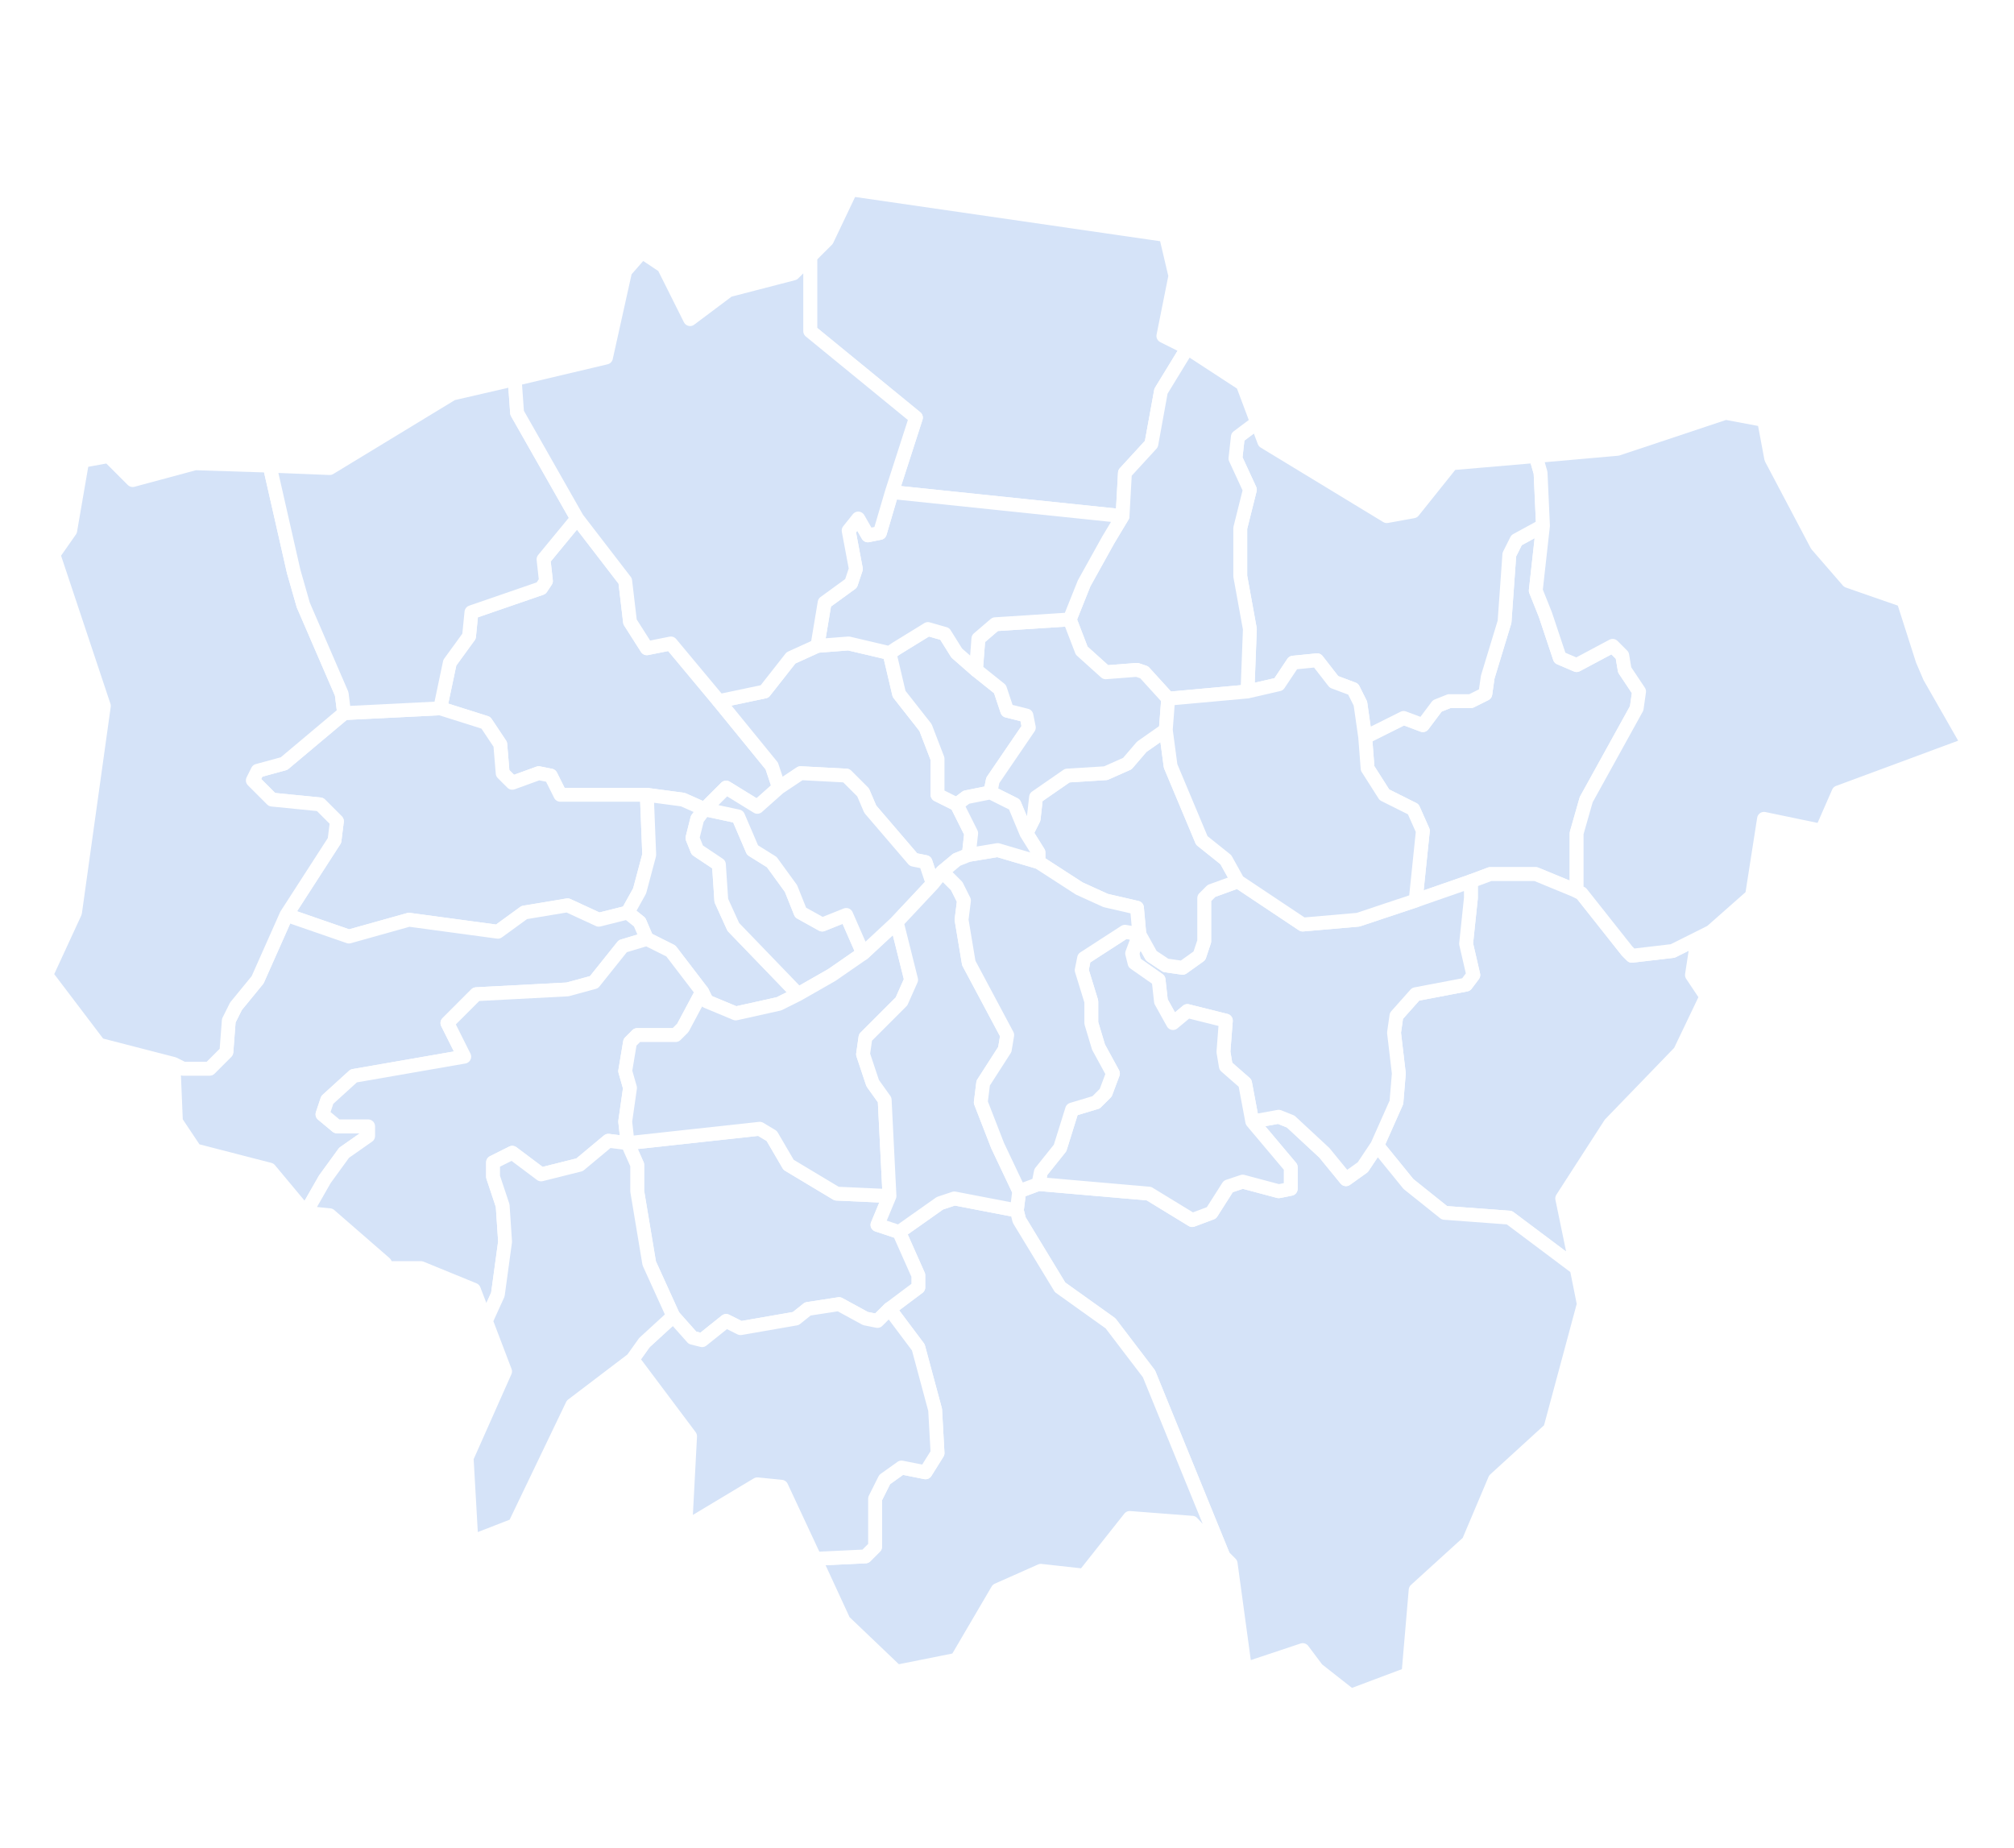 <svg width="436" height="400" viewBox="0 0 436 400" fill="none" xmlns="http://www.w3.org/2000/svg">
<g clip-path="url(#clip0_353_1118)">
<g filter="url(#filter0_d_353_1118)">
<path d="M341.314 188.874L332.472 185.232H322.59L318.429 186.793L306.466 190.954L308.026 175.871L305.946 171.19L299.705 168.069L296.064 162.347L295.544 155.586L303.866 151.425L308.026 152.986L311.147 148.824L313.748 147.784H318.429L321.549 146.224L322.07 142.583L325.71 130.62L326.75 116.058L328.311 112.936L334.032 109.816L332.472 123.859L334.552 129.061L337.673 138.422L341.314 139.983L349.116 135.822L351.196 137.902L351.716 141.023L354.837 145.704L354.317 149.344L343.394 169.109L341.314 176.391V188.874Z" fill="#D5E3F8" stroke="white" stroke-width="3" stroke-linecap="round" stroke-linejoin="round"/>
<path d="M341.314 188.874L342.353 189.394L352.236 201.876L353.276 202.916L362.118 201.876L370.44 197.715L367.319 200.316L366.279 207.078L369.399 211.758L363.678 223.721L348.595 239.324L338.193 255.448L341.314 270.531L326.75 259.609L312.707 258.568L304.906 252.327L298.144 244.006L302.305 234.643L302.825 228.402L301.785 219.56L302.305 215.919L306.466 211.238L317.388 209.158L318.948 207.078L317.388 200.316L318.428 190.434V186.793L322.589 185.232H332.472L341.314 188.874Z" fill="#D5E3F8" stroke="white" stroke-width="3" stroke-linecap="round" stroke-linejoin="round"/>
<path d="M155.633 147.784L167.075 161.827L168.636 166.508L163.954 170.669L157.193 166.508L152.512 171.189L147.831 169.108L140.029 168.068H121.305L119.225 163.907L116.624 163.387L110.903 165.468L108.822 163.387L108.302 157.146L105.182 152.465L95.299 149.344L97.38 139.462L101.541 133.74L102.061 128.539L117.144 123.338L118.184 121.778L117.664 117.097L124.946 108.255L135.348 121.778L136.388 130.62L140.029 136.341L145.23 135.301L155.633 147.784Z" fill="#D5E3F8" stroke="white" stroke-width="3" stroke-linecap="round" stroke-linejoin="round"/>
<path d="M298.144 244.005L304.906 252.327L312.707 258.568L326.75 259.608L341.314 270.531L342.874 278.332L335.592 305.378L323.63 316.301L317.908 329.824L306.466 340.226L304.906 358.43L292.423 363.111L285.141 357.389L282.02 353.229L269.538 357.389L266.417 334.505L264.857 332.944L248.733 293.416L240.411 282.493L229.489 274.692L220.647 260.128L220.127 258.048L220.647 253.887L224.808 252.327L248.733 254.407L258.095 260.128L262.256 258.568L265.897 252.847L269.018 251.807L276.819 253.887L279.42 253.367V248.686L271.098 238.804L276.819 237.763L279.42 238.804L286.702 245.565L291.382 251.287L295.023 248.686L298.144 244.005Z" fill="#D5E3F8" stroke="white" stroke-width="3" stroke-linecap="round" stroke-linejoin="round"/>
<path d="M192.56 137.382L194.641 146.223L200.362 153.505L202.962 160.267V168.068L207.123 170.148L210.244 176.39L209.724 181.071L207.123 182.111L204.002 184.712L201.922 187.312L200.362 182.631L197.761 182.111L188.399 171.189L186.839 167.548L183.198 163.907L173.316 163.387L168.635 166.508L167.075 161.827L155.632 147.784L165.514 145.703L171.235 138.422L176.957 135.821L183.718 135.301L192.56 137.382Z" fill="#D5E3F8" stroke="white" stroke-width="3" stroke-linecap="round" stroke-linejoin="round"/>
<path d="M220.126 258.049L220.646 260.129L229.488 274.693L240.41 282.494L248.732 293.417L264.856 332.945L258.094 325.663L244.571 324.623L234.689 337.106L225.327 336.066L215.965 340.227L207.123 355.31L194.12 357.911L182.678 346.988L176.436 333.465L187.359 332.945L189.439 330.865V320.462L191.52 316.302L195.16 313.701L200.362 314.741L202.962 310.58L202.442 301.218L198.801 287.695L192.56 279.373L198.801 274.693V272.092L194.64 262.73L203.482 256.489L206.603 255.448L220.126 258.049Z" fill="#D5E3F8" stroke="white" stroke-width="3" stroke-linecap="round" stroke-linejoin="round"/>
<path d="M140.029 168.068L140.549 181.071L138.469 188.873L135.868 193.553L129.627 195.114L122.865 191.993L113.503 193.553L107.782 197.715L88.538 195.114L75.535 198.755L62.012 194.074L72.414 177.95L72.934 173.789L69.293 170.148L58.891 169.108L54.73 164.947L55.77 162.867L61.492 161.307L74.495 150.384L95.299 149.344L105.181 152.465L108.302 157.145L108.822 163.387L110.902 165.468L116.624 163.387L119.224 163.907L121.305 168.068H140.029Z" fill="#D5E3F8" stroke="white" stroke-width="3" stroke-linecap="round" stroke-linejoin="round"/>
<path d="M252.373 46.882L254.454 55.724L251.853 68.727L257.054 71.327L251.333 80.69L249.253 92.132L243.531 98.374L243.011 107.735L193.08 102.534L198.282 86.411L175.396 67.687V51.563L179.037 47.922L184.238 37L252.373 46.882Z" fill="#D5E3F8" stroke="white" stroke-width="3" stroke-linecap="round" stroke-linejoin="round"/>
<path d="M298.143 244.004L295.022 248.685L291.381 251.286L286.701 245.564L279.419 238.803L276.818 237.763L271.097 238.803L269.537 230.481L265.376 226.84L264.856 223.72L265.376 216.958L257.054 214.878L253.933 217.479L251.333 212.797L250.813 208.116L245.611 204.476L245.091 202.395L246.652 198.234L249.252 202.915L252.373 204.996L256.014 205.516L259.655 202.915L260.695 199.795V190.432L262.255 188.872L267.976 186.792L282.019 196.153L293.982 195.113L306.465 190.952L318.427 186.792V190.432L317.387 200.315L318.947 207.076L317.387 209.156L306.465 211.237L302.304 215.918L301.784 219.559L302.824 228.401L302.304 234.642L298.143 244.004Z" fill="#D5E3F8" stroke="white" stroke-width="3" stroke-linecap="round" stroke-linejoin="round"/>
<path d="M152.511 171.189L150.951 173.27L149.91 177.43L150.951 180.031L155.632 183.151L156.152 190.953L158.752 196.675L172.795 211.237L168.635 213.318L159.273 215.399L153.031 212.798L151.991 210.717L145.229 201.876L140.028 199.275L138.468 195.634L135.867 193.553L138.468 188.873L140.548 181.071L140.028 168.068L147.83 169.108L152.511 171.189Z" fill="#D5E3F8" stroke="white" stroke-width="3" stroke-linecap="round" stroke-linejoin="round"/>
<path d="M135.868 193.553L138.469 195.634L140.029 199.275L134.828 200.835L128.586 208.637L122.865 210.197L103.101 211.237L96.859 217.479L100.5 224.76L76.575 228.921L70.854 234.122L69.813 237.243L72.934 239.843H79.695V241.924L74.494 245.565L70.333 251.286L66.173 258.567L58.371 249.206L42.247 245.045L38.086 238.803L37.566 226.321L39.647 227.361H45.368L49.009 223.72L49.529 216.958L51.089 213.838L55.77 208.117L62.012 194.074L75.534 198.754L88.537 195.114L107.782 197.714L113.503 193.553L122.865 191.993L129.627 195.114L135.868 193.553Z" fill="#D5E3F8" stroke="white" stroke-width="3" stroke-linecap="round" stroke-linejoin="round"/>
<path d="M211.285 141.022L216.486 145.183L218.046 149.864L222.207 150.904L222.727 153.504L214.925 164.947L214.405 167.547L209.204 168.588L207.123 170.148L202.963 168.068V160.266L200.362 153.504L194.641 146.223L192.56 137.381L194.121 136.34L200.882 132.18L204.523 133.22L207.123 137.381L211.285 141.022Z" fill="#D5E3F8" stroke="white" stroke-width="3" stroke-linecap="round" stroke-linejoin="round"/>
<path d="M186.84 202.396L180.078 207.077L172.797 211.237L158.754 196.674L156.153 190.953L155.633 183.151L150.952 180.03L149.911 177.43L150.952 173.269L152.512 171.189L159.794 172.749L162.914 180.03L167.076 182.631L171.236 188.352L173.317 193.553L177.998 196.154L183.199 194.074L186.84 202.396Z" fill="#D5E3F8" stroke="white" stroke-width="3" stroke-linecap="round" stroke-linejoin="round"/>
<path d="M192.56 254.927L189.959 261.169L194.64 262.729L198.801 272.091V274.692L192.56 279.373L189.959 281.973L187.359 281.453L181.637 278.333L174.876 279.373L172.275 281.453L160.313 283.534L157.192 281.973L151.991 286.134L149.91 285.614L145.749 280.933L140.548 269.491L137.948 253.887V248.166L135.867 243.485L164.474 240.364L167.074 241.925L170.715 248.166L181.117 254.407L192.56 254.927Z" fill="#D5E3F8" stroke="white" stroke-width="3" stroke-linecap="round" stroke-linejoin="round"/>
<path d="M332.471 94.732L333.511 98.373L334.031 109.815L328.31 112.936L326.749 116.057L325.709 130.62L322.068 142.583L321.548 146.223L318.427 147.784H313.746L311.146 148.824L308.025 152.985L303.864 151.425L295.542 155.586L294.502 148.304L292.942 145.183L288.781 143.623L285.14 138.942L279.939 139.462L276.818 144.143L270.057 145.703L270.577 132.181L268.497 120.738V110.335L270.577 102.014L267.456 95.253L267.976 90.572L272.137 87.451L273.698 91.612L300.223 107.735L305.945 106.695L314.267 96.293L332.471 94.732Z" fill="#D5E3F8" stroke="white" stroke-width="3" stroke-linecap="round" stroke-linejoin="round"/>
<path d="M151.991 210.717L147.831 218.519L146.27 220.08H137.948L136.388 221.64L135.348 227.881L136.388 231.522L135.348 238.804L135.868 243.485L131.707 242.964L125.466 248.165L117.144 250.246L110.902 245.565L106.741 247.645V250.766L108.822 257.008L109.342 264.809L107.782 276.252L105.181 281.973L102.581 275.212L91.138 270.531H83.857L83.336 269.491L71.374 259.088L66.173 258.568L70.334 251.287L74.494 245.565L79.695 241.924V239.844H72.934L69.814 237.243L70.854 234.123L76.575 228.921L100.5 224.76L96.859 217.479L103.101 211.237L122.865 210.197L128.586 208.637L134.828 200.835L140.029 199.275L145.23 201.876L151.991 210.717Z" fill="#D5E3F8" stroke="white" stroke-width="3" stroke-linecap="round" stroke-linejoin="round"/>
<path d="M192.561 279.372L198.802 287.695L202.443 301.217L202.963 310.579L200.363 314.74L195.162 313.7L191.521 316.301L189.44 320.461V330.864L187.36 332.944L176.438 333.464L169.156 317.861L163.955 317.341L148.351 326.703L149.392 306.939L136.909 290.295L139.509 286.654L145.751 280.933L149.912 285.614L151.992 286.134L157.193 281.973L160.314 283.533L172.277 281.453L174.877 279.372L181.639 278.332L187.36 281.453L189.96 281.973L192.561 279.372Z" fill="#D5E3F8" stroke="white" stroke-width="3" stroke-linecap="round" stroke-linejoin="round"/>
<path d="M267.977 186.793L262.256 188.874L260.695 190.434V199.796L259.655 202.917L256.014 205.517L252.373 204.997L249.253 202.917L246.652 198.236L246.132 192.514L239.37 190.954L233.649 188.353L224.807 182.632V180.552L222.207 176.391L223.767 173.27L224.287 168.589L231.049 163.908L239.37 163.388L244.052 161.308L247.172 157.667L252.373 154.026L253.414 161.828L260.175 177.951L265.376 182.112L267.977 186.793Z" fill="#D5E3F8" stroke="white" stroke-width="3" stroke-linecap="round" stroke-linejoin="round"/>
<path d="M272.138 87.451L267.977 90.572L267.457 95.253L270.578 102.014L268.497 110.335V120.738L270.578 132.181L270.058 145.703L252.894 147.264L247.693 141.542L246.132 141.022L239.371 141.542L234.17 136.862L231.569 130.1L234.69 122.298L239.891 112.936L243.012 107.735L243.532 98.373L249.253 92.132L251.333 80.689L257.055 71.327L269.017 79.129L272.138 87.451Z" fill="#D5E3F8" stroke="white" stroke-width="3" stroke-linecap="round" stroke-linejoin="round"/>
<path d="M192.56 254.928L181.118 254.408L170.716 248.166L167.075 241.925L164.474 240.364L135.868 243.486L135.348 238.804L136.388 231.523L135.348 227.882L136.388 221.64L137.948 220.081H146.27L147.831 218.52L151.992 210.718L153.032 212.799L159.273 215.399L168.635 213.319L172.796 211.238L180.078 207.078L186.839 202.397L194.121 195.635L197.242 208.118L195.161 212.799L187.359 220.6L186.839 224.241L188.92 230.483L191.52 234.123L192.56 254.928Z" fill="#D5E3F8" stroke="white" stroke-width="3" stroke-linecap="round" stroke-linejoin="round"/>
<path d="M201.923 187.312L194.121 195.634L186.84 202.396L183.199 194.074L177.998 196.154L173.317 193.553L171.237 188.352L167.076 182.631L162.914 180.03L159.794 172.749L152.512 171.189L157.193 166.508L163.955 170.669L168.636 166.508L173.317 163.387L183.199 163.907L186.84 167.547L188.4 171.189L197.762 182.111L200.363 182.631L201.923 187.312Z" fill="#D5E3F8" stroke="white" stroke-width="3" stroke-linecap="round" stroke-linejoin="round"/>
<path d="M417.769 142.582L426.091 157.145L398.005 167.547L394.364 175.869L381.881 173.269L379.281 189.912L370.439 197.714L362.117 201.875L353.275 202.915L352.235 201.875L342.352 189.392L341.312 188.872V176.389L343.393 169.108L354.315 149.343L354.835 145.702L351.715 141.021L351.194 137.901L349.114 135.82L341.312 139.981L337.672 138.421L334.551 129.059L332.47 123.858L334.031 109.814L333.511 98.372L332.47 94.731L350.154 93.171L373.559 85.369L381.881 86.929L383.442 95.252L393.324 113.976L400.085 121.777L412.048 125.938L416.209 138.941L417.769 142.582Z" fill="#D5E3F8" stroke="white" stroke-width="3" stroke-linecap="round" stroke-linejoin="round"/>
<path d="M58.37 96.812L63.572 119.698L65.652 126.979L73.974 146.223L74.494 150.385L61.491 161.307L55.77 162.867L54.73 164.947L58.891 169.108L69.293 170.148L72.934 173.79L72.414 177.95L62.011 194.074L55.77 208.117L51.089 213.838L49.529 216.959L49.009 223.72L45.368 227.361H39.647L37.566 226.321L21.443 222.16L10 207.077L16.241 193.554L22.483 148.824L11.56 116.057L15.201 110.856L17.802 95.772L23.523 94.732L28.724 99.933L42.247 96.293L58.37 96.812Z" fill="#D5E3F8" stroke="white" stroke-width="3" stroke-linecap="round" stroke-linejoin="round"/>
<path d="M135.867 243.485L137.948 248.165V253.887L140.548 269.491L145.749 280.933L139.508 286.654L136.907 290.295L123.905 300.177L111.422 326.183L102.06 329.824L101.02 311.62L109.341 292.896L105.181 281.973L107.781 276.252L109.341 264.81L108.821 257.008L106.741 250.766V247.646L110.902 245.565L117.143 250.246L125.465 248.165L131.706 242.964L135.867 243.485Z" fill="#D5E3F8" stroke="white" stroke-width="3" stroke-linecap="round" stroke-linejoin="round"/>
<path d="M252.893 147.264L252.373 154.025L247.171 157.666L244.051 161.306L239.37 163.387L231.048 163.907L224.287 168.588L223.766 173.269L222.206 176.39L219.606 170.148L214.404 167.548L214.924 164.947L222.726 153.505L222.206 150.904L218.045 149.864L216.485 145.183L211.284 141.022L211.804 134.261L215.445 131.14L231.568 130.1L234.169 136.861L239.37 141.542L246.131 141.022L247.692 141.542L252.893 147.264Z" fill="#D5E3F8" stroke="white" stroke-width="3" stroke-linecap="round" stroke-linejoin="round"/>
<path d="M243.012 107.735L239.891 112.936L234.69 122.298L231.569 130.1L215.446 131.14L211.805 134.261L211.285 141.022L207.124 137.381L204.523 133.22L200.882 132.18L194.121 136.341L192.56 137.381L183.718 135.301L176.957 135.821L178.517 126.459L184.239 122.298L185.279 119.177L183.718 110.856L185.799 108.255L187.88 111.896L190.48 111.376L193.081 102.533L243.012 107.735Z" fill="#D5E3F8" stroke="white" stroke-width="3" stroke-linecap="round" stroke-linejoin="round"/>
<path d="M124.945 108.255L117.664 117.097L118.184 121.778L117.144 123.338L102.06 128.539L101.54 133.74L97.379 139.462L95.299 149.344L74.494 150.384L73.974 146.223L65.653 126.979L63.572 119.697L58.371 96.812L71.374 97.332L97.899 81.209L111.422 78.088L111.942 85.37L124.945 108.255Z" fill="#D5E3F8" stroke="white" stroke-width="3" stroke-linecap="round" stroke-linejoin="round"/>
<path d="M220.646 253.887L220.126 258.048L206.603 255.447L203.482 256.488L194.64 262.729L189.959 261.168L192.56 254.927L191.519 234.123L188.919 230.482L186.839 224.24L187.359 220.6L195.16 212.798L197.241 208.117L194.12 195.634L201.922 187.312L204.002 184.712L207.123 187.832L208.683 190.953L208.163 195.114L209.723 204.477L218.045 220.08L217.525 223.2L212.844 230.482L212.324 234.643L215.965 244.005L220.646 253.887Z" fill="#D5E3F8" stroke="white" stroke-width="3" stroke-linecap="round" stroke-linejoin="round"/>
<path d="M246.652 198.235L245.092 202.396L245.612 204.476L250.813 208.117L251.333 212.798L253.934 217.479L257.055 214.879L265.376 216.959L264.856 223.72L265.376 226.841L269.537 230.482L271.098 238.804L279.419 248.686V253.367L276.819 253.887L269.017 251.807L265.897 252.847L262.256 258.568L258.095 260.128L248.732 254.407L224.807 252.327L225.327 249.726L229.489 244.525L232.089 236.203L237.29 234.643L239.371 232.562L240.931 228.401L237.81 222.68L236.25 217.479V212.798L234.169 206.036L234.69 203.436L243.531 197.715L246.652 198.235Z" fill="#D5E3F8" stroke="white" stroke-width="3" stroke-linecap="round" stroke-linejoin="round"/>
<path d="M295.543 155.585L296.063 162.347L299.704 168.068L305.945 171.189L308.026 175.87L306.466 190.953L293.983 195.114L282.02 196.154L267.977 186.792L265.377 182.111L260.175 177.95L253.414 161.827L252.374 154.025L252.894 147.264L270.058 145.703L276.819 144.143L279.94 139.462L285.141 138.941L288.782 143.623L292.942 145.183L294.503 148.304L295.543 155.585Z" fill="#D5E3F8" stroke="white" stroke-width="3" stroke-linecap="round" stroke-linejoin="round"/>
<path d="M224.807 182.632L233.649 188.353L239.37 190.954L246.132 192.514L246.652 198.235L243.531 197.715L234.69 203.436L234.169 206.037L236.25 212.799V217.48L237.81 222.681L240.931 228.402L239.37 232.563L237.29 234.643L232.089 236.204L229.489 244.526L225.327 249.727L224.807 252.327L220.647 253.888L215.965 244.006L212.325 234.643L212.845 230.483L217.526 223.201L218.046 220.08L209.724 204.477L208.164 195.115L208.684 190.954L207.123 187.833L204.003 184.712L207.123 182.112L209.724 181.072L215.965 180.031L224.807 182.632Z" fill="#D5E3F8" stroke="white" stroke-width="3" stroke-linecap="round" stroke-linejoin="round"/>
<path d="M222.207 176.39L224.808 180.551V182.631L215.966 180.031L209.725 181.071L210.245 176.39L207.124 170.148L209.205 168.588L214.406 167.548L219.607 170.148L222.207 176.39Z" fill="#D5E3F8" stroke="white" stroke-width="3" stroke-linecap="round" stroke-linejoin="round"/>
<path d="M175.396 51.563V67.686L198.281 86.41L193.08 102.533L190.48 111.376L187.879 111.896L185.798 108.255L183.718 110.856L185.278 119.177L184.238 122.298L178.517 126.459L176.956 135.821L171.235 138.421L165.514 145.703L155.632 147.784L145.23 135.301L140.029 136.341L136.388 130.62L135.347 121.778L124.945 108.255L111.942 85.37L111.422 78.088L131.187 73.407L135.347 54.683L138.988 50.522L143.669 53.643L149.391 65.085L157.712 58.844L171.755 55.203L175.396 51.563Z" fill="#D5E3F8" stroke="white" stroke-width="3" stroke-linecap="round" stroke-linejoin="round"/>
</g>
</g>
<defs>
<filter id="filter0_d_353_1118" x="-21.5" y="9.5" width="479.091" height="389.111" filterUnits="userSpaceOnUse" color-interpolation-filters="sRGB">
<feFlood flood-opacity="0" result="BackgroundImageFix"/>
<feColorMatrix in="SourceAlpha" type="matrix" values="0 0 0 0 0 0 0 0 0 0 0 0 0 0 0 0 0 0 127 0" result="hardAlpha"/>
<feOffset dy="4"/>
<feGaussianBlur stdDeviation="15"/>
<feComposite in2="hardAlpha" operator="out"/>
<feColorMatrix type="matrix" values="0 0 0 0 0 0 0 0 0 0 0 0 0 0 0 0 0 0 0.1 0"/>
<feBlend mode="normal" in2="BackgroundImageFix" result="effect1_dropShadow_353_1118"/>
<feBlend mode="normal" in="SourceGraphic" in2="effect1_dropShadow_353_1118" result="shape"/>
</filter>
<clipPath id="clip0_353_1118">
<rect width="436" height="400" fill="white"/>
</clipPath>
</defs>
</svg>
